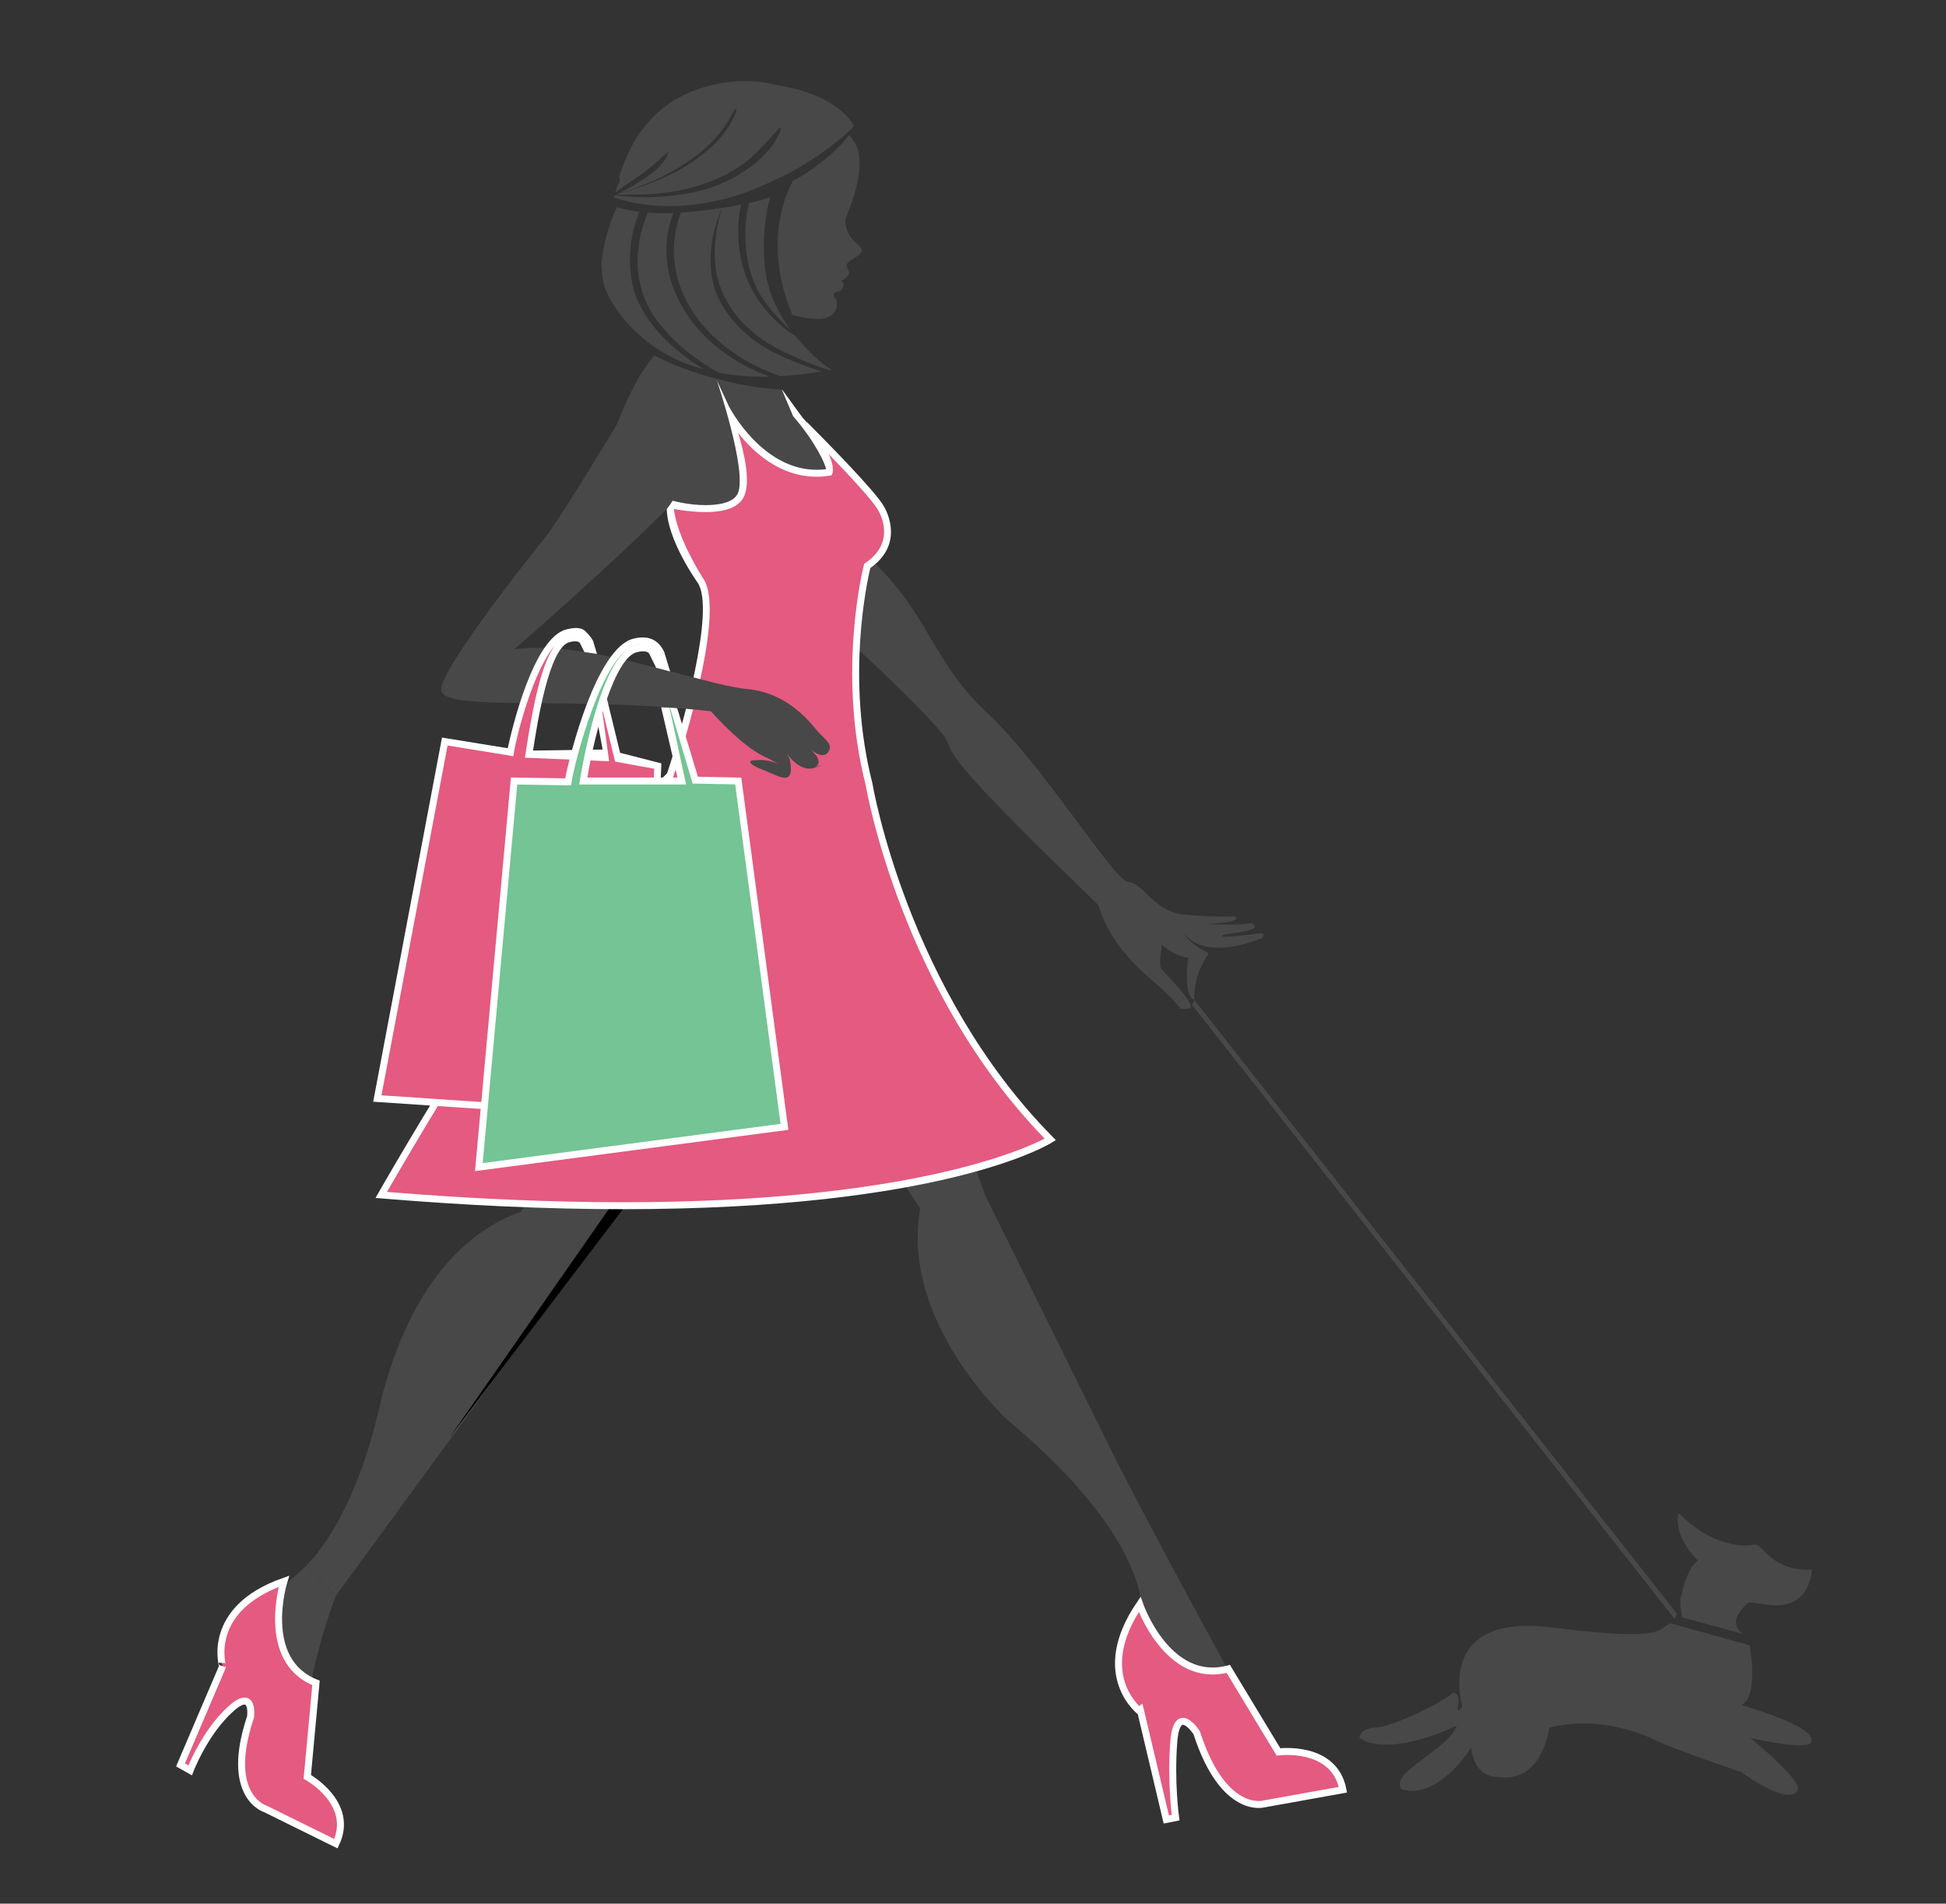 <?xml version="1.0" encoding="utf-8"?>
<!-- Generator: Adobe Illustrator 15.1.0, SVG Export Plug-In . SVG Version: 6.00 Build 0)  -->
<!DOCTYPE svg PUBLIC "-//W3C//DTD SVG 1.1//EN" "http://www.w3.org/Graphics/SVG/1.1/DTD/svg11.dtd">
<svg version="1.1" id="Layer_1" xmlns="http://www.w3.org/2000/svg" xmlns:xlink="http://www.w3.org/1999/xlink" x="0px" y="0px"
	 width="557.648px" height="545.5px" viewBox="0 -33.5 557.648 545.5" enable-background="new 0 -33.5 557.648 545.5"
	 xml:space="preserve">
<rect x="0" y="-33.5" width="557.648" height="545.5" fill="#333333" stroke="none"/>
<g>
	<path fill="#484848" d="M242.031-0.839c-4.255-4.039-9.667-6.182-15.594-7.531c-1.384-0.317-2.783-0.606-4.197-0.857
		c-1.831-0.438-3.677-0.746-5.513-0.899c-6.747-0.563-13.778,0.713-19.823,3.42c-5.413,2.423-9.771,6.107-13.038,10.606
		c-0.285,0.364-0.562,0.732-0.826,1.109c-0.806,1.146-1.49,2.346-2.09,3.581c-1.509,2.81-2.725,5.8-3.551,8.836
		c0.211,0.344,0.291,0.749,0.146,1.104c-0.212,0.523-0.474,1.026-0.757,1.519c-0.01,0.063-0.024,0.121-0.039,0.181
		c-0.148,0.468-0.3,0.935-0.448,1.401c0.874-0.558,1.693-1.234,2.359-1.695c1.462-1.017,2.965-1.989,4.434-3.002
		c1.596-1.098,3.063-2.304,4.54-3.525c1.346-1.109,2.52-2.382,3.898-3.452c0.031-0.024,0.08-0.003,0.068,0.035
		c-1.011,3.553-4.831,6.371-8.021,8.383c-1.782,1.123-3.583,2.254-5.499,3.186c-0.125,0.062-0.25,0.122-0.38,0.181
		c1.619-0.377,3.197-0.895,4.662-1.438c4.036-1.5,7.939-3.287,11.576-5.469c3.683-2.21,7.212-4.721,10.12-7.741
		c1.461-1.517,2.798-3.14,3.928-4.869c0.548-0.843,1.09-1.688,1.563-2.566c0.373-0.686,0.666-1.462,1.27-2.011
		c0.074-0.065,0.184-0.011,0.189,0.072c0.078,0.905-0.443,1.823-0.842,2.64c-0.486,0.997-1.027,1.963-1.66,2.888
		c-1.151,1.687-2.491,3.269-3.976,4.724c-3.068,2.997-6.637,5.541-10.544,7.59c-3.891,2.044-8.02,3.732-12.246,5.124
		c-1.355,0.448-2.817,0.867-4.312,1.177c-0.278,0.122-0.565,0.238-0.852,0.337c2.994,0.148,6.012,0.128,8.944-0.022
		c4.964-0.255,9.931-1.018,14.631-2.496c4.601-1.448,9.018-3.431,12.815-6.215c4.032-2.958,6.958-6.686,10.311-10.21
		c0.196-0.208,0.575,0.011,0.491,0.258c-1.547,4.61-5.438,8.53-9.601,11.449c-4.021,2.819-8.647,4.963-13.563,6.202
		c-5.018,1.263-10.213,1.798-15.417,1.834c-3.098,0.022-6.125-0.213-9.147-0.571c-0.008,0.04-0.021,0.081-0.038,0.121
		c-0.036,0.121-0.021,0.227,0.031,0.318c-0.054,0.075-0.107,0.151-0.161,0.223c11.244,3.663,23.396,3.032,34.734-0.432
		c1.099-0.337,2.188-0.699,3.266-1.081c0.685-0.36,1.492-0.622,2.062-0.832c1.639-0.607,3.218-1.323,4.784-2.054
		c1.614-0.758,3.227-1.506,4.832-2.273c0.046-0.024,0.096-0.048,0.145-0.073c0.895-0.479,1.779-0.973,2.655-1.481
		c2.75-1.602,5.44-3.315,8-5.159c1.891-1.359,3.666-2.836,5.487-4.262c0.549-0.574,1.153-1.103,1.769-1.619
		c0.367-0.41,0.742-0.813,1.121-1.212C244.018,1.377,243.173,0.246,242.031-0.839z"/>
	<path fill="#484848" d="M220.733,23.01c-1.985,0.635-4.001,1.174-6.042,1.643c-0.152,0.568-0.291,1.139-0.405,1.718
		c-0.854,4.259-0.901,8.675-0.313,12.968c0.573,4.178,1.803,8.328,4.131,12.004c2.377,3.755,5.397,6.872,8.623,9.957
		c-4.28-5.72-7.03-12.086-7.603-19.005c-0.5-6.074-0.225-12.667,1.417-18.597C220.601,23.473,220.668,23.241,220.733,23.01z"/>
	<path fill="#484848" d="M205.527,45.665c1.452,6.423,5.287,12.028,10.682,16.406c4.846,3.932,10.452,6.397,16.379,8.702
		c1.673,0.65,3.372,1.273,5.095,1.813c0.232-0.043,0.463-0.081,0.692-0.125c-0.127-0.072-0.252-0.143-0.384-0.217
		c-1.787-1.038-3.271-2.345-4.735-3.727c-1.23-1.16-2.428-2.399-3.54-3.694c-0.651-0.692-1.287-1.395-1.891-2.123
		c-4.464-2.636-8.174-6.691-10.876-10.751c-2.517-3.779-4.069-8.042-4.829-12.384c-0.795-4.535-0.818-9.182,0.094-13.709
		c0.046-0.236,0.098-0.47,0.152-0.706c-2.982,0.601-6.005,1.058-9.044,1.441c-2.74,0.347-5.467,0.649-8.194,0.832
		c-4.667,11.996-1.069,24.997,8.224,34.395c4.801,4.854,10.763,8.727,17.346,11.396c0.911,0.369,1.86,0.729,2.84,1.077
		c3.983-0.226,7.974-0.698,11.919-1.331c-0.947-0.31-1.855-0.63-2.697-0.928c-6.276-2.21-12.281-4.53-17.4-8.601
		c-5.738-4.569-10.173-10.475-11.33-17.395c-1.129-6.729,0.093-13.412,2.773-19.735c0.007-0.015,0.035-0.011,0.03,0.006
		C204.992,32.494,204.093,39.322,205.527,45.665z"/>
	<path fill="#484848" d="M192.533,65.542c-5.283-4.751-9.775-10.669-11.254-17.358c-1.402-6.347-0.85-13.28,1.336-19.43
		c0.187-0.525,0.385-1.053,0.6-1.581c-0.799-0.103-1.602-0.22-2.406-0.366c-1.366-0.251-2.709-0.563-4.042-0.911
		c-0.115,0.246-0.236,0.485-0.347,0.73c-1.577,3.484-2.673,7.125-3.395,10.828c-0.261,1.346-0.483,2.697-0.684,4.053
		c0.03,1.971,0.209,3.891,0.527,5.669c0.04,0.224,0.089,0.445,0.134,0.666c0.464,1.545,1.08,3.051,1.891,4.484
		c4.025,7.088,10.755,13.315,18.615,17.028c2.708,1.279,5.497,2.278,8.346,3.041C198.504,70.388,195.365,68.089,192.533,65.542z"/>
	<path fill="#484848" d="M192.958,27.54c-2.428,0.097-4.855,0.078-7.287-0.11c-4.165,9.726-4.256,21.085,1.95,30.003
		c4.15,5.954,10.069,10.987,16.564,14.846c0.601,0.358,1.215,0.711,1.836,1.059c4.754,0.884,9.641,1.187,14.556,1.071
		c-10.382-3.74-19.468-10.515-24.75-19.439c-3.083-5.204-4.936-11.051-4.851-16.974C191.025,34.642,191.622,30.935,192.958,27.54z"
		/>
</g>
<path fill="#484848" d="M180.879,308.09L96.256,423.732l-8.492-8.643c0,0,13.166-11.582,20.819-44.729
	c7.651-33.143,23.437-50.569,40.794-56.676l11.856-22.899L180.879,308.09z"/>
<path fill="#484848" d="M87.805,415.156l8.451,8.576c0,0-4.204,10.229-7.762,27.612c-8.643,42.369-3.005-29.198-19.756-19.01
	C75.025,426.764,87.805,415.156,87.805,415.156z"/>
<path fill="#484848" d="M243.374,150.204c0,0,18.192,16.724,25.674,25.381c7.483,8.656-8.069-1.469,45.778,50.324
	c0,0,2.053,10.121,14.377,20.685c12.322,10.564,7.188,8.95,11.148,8.95c3.963,0-6.893-10.27-7.629-11.589
	c-0.732-1.322,0.146-4.696,0.146-6.75c0,0,4.109,3.522,7.633,3.667c0,0-1.617,10.859,1.76,12.181c0,0-0.734-6.455,4.107-13.352
	c0,0-6.309-3.229-6.896-5.722c0,0,4.553,8.325,22.303,1.282c0,0,1.283-1.649-1.064-1.282c-2.287,0.354-14.123,1.758-9.48,0.202
	c0,0,11.881-1.047,7.369-3.137c0,0-5.113,0.771-12.816,0.221c0,0,10.895-0.384,8.031-2.203c0,0-7.484,0.386-15.297-0.603
	c-7.809-0.991-11.219-9.134-15.186-9.244c-3.963-0.11-24.5-33.654-40.641-48.62c-16.137-14.963-17.019-30.223-35.503-45.773
	c-18.488-15.552-19.074-8.512-19.074-8.512L243.374,150.204z"/>
<path d="M343.309,454.582c-1.688,0.291-3.379,0.55-4.955,0.744c3.672,2.272,6.459,4.063,6.459,4.063
	S346.244,456.234,343.309,454.582z"/>
<path fill="#484848" d="M353.199,447.441c-3.676-6.78-18.863-34.315-33.035-61.876c-0.035-0.06-0.061-0.119-0.094-0.177
	l-37.84-76.557l-36.442-103.596c-10.273-47.327,2.152-74.743,2.152-74.743c1.77-12.205,6.177-18.094,3.811-19.055
	c-3.533-1.433-13.253-14.738-13.253-14.738l-8.046-8.554l-0.028-0.025c-0.17-0.055-0.342-0.126-0.517-0.237
	c-0.832-0.525-1.501-1.292-2.032-2.187c-0.294-0.344-0.577-0.703-0.833-1.085c-0.776-1.171-1.309-2.447-1.795-3.748
	c-0.432-0.854-0.822-1.753-1.17-2.687c-4.124-0.261-8.313-0.812-12.481-1.622c-0.214-0.037-0.427-0.076-0.641-0.116
	c-0.082-0.017-0.164-0.032-0.245-0.048c-0.882-0.168-1.761-0.37-2.638-0.598c-3.807-0.885-7.567-1.993-11.227-3.335
	c-22.741,25.229,11.474,64.3,9.624,79.54c-1.788,14.71-15.902,48.819-15.902,48.819l20.099,32.026l53.011,79.959
	c-5.743,32.689,25.182,60.748,25.182,60.748c30.064,24.995,36.525,43.131,37.906,50.233c0.42,2.161,0.369,3.302,0.369,3.302
	c-5.41,8.509-6.328,14.558-5.49,18.918c-0.797-0.24-1.119-0.123-0.764,0.486c0.529,0.9,1.141,1.874,1.84,2.839
	c1.199,2.563,2.932,4.33,4.109,5.608c2.363,2.572,3.133,1.147,3.375,0.214c1.156,0.353,2.422,0.553,3.826,0.523
	c1.234-0.023,2.719-0.155,4.32-0.353c-0.828-0.516-1.699-1.05-2.594-1.595c3.859-0.358,6.178,0.082,7.549,0.851
	c6.271-1.072,12.477-2.546,12.477-2.546C345.789,440.661,353.199,447.441,353.199,447.441z"/>
<path fill="#484848" d="M245.408,36.157c-2.468-2.028-3.374-4.639-3.086-7.066c0,0,6.724-14.811,2.748-21.437
	c-0.547-0.915-1.126-1.739-1.71-2.49c-2.14,2.754-4.646,5.147-6.704,6.782c-2.317,1.844-5.767,4.537-9.412,6.398
	c-0.37,0.671-0.728,1.346-1.044,2.046c-2.121,4.674-3.195,10.007-3.338,15.128c-0.153,5.56,0.702,10.623,2.257,15.933
	c0.495,1.691,1.284,3.487,1.936,5.321c0.87,0.183,1.573,0.335,1.864,0.417c1.246,0.322,3.307,0.686,6.311,0.686
	c0,0,5.491-0.375,4.5-5.436c0,0-2.39-2.306,0.991-2.462c0,0,2.087-1.918,0.303-2.922c0,0,2.939-1.685,2.16-2.916
	c-0.99-1.58-0.457-2.386,0.297-2.833C247.469,38.914,247.943,38.224,245.408,36.157z"/>
<path d="M243.194,28.993"/>
<path fill="#484848" d="M419.037,455.452c0,0-8.248-26.918,25.734-22.594c34.002,4.321,29.881,0.193,34.002-1.177l22.598,6.286
	c0,0,2.746,14.741-2.363,17.1c0,0,21.635,6.137,20.051,10.415c0,0,1.18,3.146-17.488-0.985c0,0,16.242,13.183,13.357,15.321
	c0,0-1.912,4.429-15.92-5.495c0,0-17.674-5.997-23.971-8.841c0,0-14.543-8.063-31.047-3.936c0,0-1.967,16.113-14.729,14.145
	c0,0-6.686,0.597-7.676-8.447c0,0-9.227,15.129-19.844,11.988c0,0-2.359-1.767,1.973-5.504c4.314-3.732,12.379-8.449,13.75-12.76
	c0,0-19.061,9.424-27.904,3.527c0,0,0-2.756,4.719-2.949c4.715-0.195,18.865-7.067,22.207-10.015c0,0,1.965,0,1.367,3.335
	C417.254,458.204,419.037,455.452,419.037,455.452z"/>
<path fill="#484848" d="M482.094,429.953c0,0-1.146-4.727-0.188-6.59c0,0,1.398-7.387,4.678-9.686c0,0-7.35-6.766-5.514-13.633
	c0,0,5.83,6.463,13.68,8.51c7.842,2.06,7.51-0.666,9.721,1.381c2.209,2.041,5.842,6.867,14.762,6.375
	c0,0-0.285,11.565-12.219,10.082c-11.936-1.495-5.77-0.822-5.77-0.822s-7.367,5.61-1.611,9.188"/>
<g>
	<g>
		<polygon fill="#484848" points="479.871,430.408 341.594,254.451 342.262,253.053 480.59,428.994 		"/>
	</g>
</g>
<path d="M129.062,378.106c0.035-0.058,0.07-0.112,0.104-0.175l45.135-64.75l68.936-85.484"/>
<path fill="#484848" d="M210.278,76.297c-0.626-0.127-1.25-0.271-1.875-0.426c-7.27-1.664-14.389-4.167-20.908-7.5
	c-3.379,3.938-6.972,10.112-10.619,19.562c0,0-12.368,20.718-19.681,31.318c0,0-30.953,38.326-30.77,44.907l20.898-11.518
	c0,0,45.455-39.604,55.206-52.767c6.56-8.856,9.716-16.545,9.025-23.324C211.127,76.467,210.701,76.385,210.278,76.297z"/>
<path fill="#E45A80" d="M249.018,191.127c-8.335-32.635-0.498-62.454-0.498-62.454c10.271-6.958,3.808-16.733,3.808-16.733
	c-2.411-4.209-16.764-18.744-21.497-23.491c-0.137-0.108-0.272-0.213-0.407-0.323c-0.022-0.005-0.043-0.008-0.068-0.017
	c8.761,10.035,7.23,13.726,7.23,13.726c-18.475,2.916-29.177-17.622-29.64-18.523c0.363,0.896,7.202,18.044,4.458,24.818
	c-2.816,6.958-20.375,2.98-20.375,2.98c0.247,8.864,8.696,21.784,8.696,21.784c6.709,9.859-8.696,55.749-8.696,55.749
	c-32.525,31.695-82.779,120.272-82.779,120.272c146.889,12.257,191.734-15.905,191.734-15.905
	C258.572,250.156,249.018,191.127,249.018,191.127z"/>
<path fill="#FFFFFF" d="M301.689,292.313C260.003,250.187,250.093,191.555,250,190.968l-0.02-0.088
	c-7.691-30.114-1.414-58.164-0.585-61.605c10.506-7.41,3.836-17.781,3.797-17.831c-2.416-4.214-15.95-17.976-21.657-23.696
	l-0.087-0.078c-0.134-0.105-0.266-0.211-0.395-0.316l-1.004-1.092l-5.907-8.081c-0.028-0.001-0.053-0.001-0.078-0.004l3.21,7.586
	c6.297,7.213,9.387,13.935,9.425,15.189c-0.897,0.114-1.794,0.17-2.678,0.17c-15.611,0-24.808-17.522-25.192-18.268l-3.409-7.334
	c0.071,0.175,8.697,25.731,6.064,32.234c-1.169,2.887-5.741,3.492-9.371,3.492c-4.915,0-9.317-1.258-9.366-1.269l-0.717,1.131
	l-0.967,1.272c0.253,9.039,8.481,20.521,8.841,21.073c5.244,7.704-4.46,41.83-8.742,54.643
	c-32.257,31.575-82.275,119.44-82.776,120.326l-0.768,1.354l1.548,0.13c24.6,2.052,47.948,3.095,69.396,3.095
	c0.005,0,0.005,0,0.01,0c91.407,0,121.693-18.367,122.939-19.148l1.047-0.66L301.689,292.313z M178.563,311.012
	c-20.941-0.004-43.703-0.996-67.675-2.959c6.474-11.271,51.971-89.595,81.834-118.701l0.17-0.167l0.079-0.229
	c0.636-1.893,15.483-46.473,8.587-56.606c-0.08-0.119-7.521-11.593-8.449-20.007c1.84,0.339,5.375,0.89,9.003,0.89
	c6.169,0,9.942-1.591,11.212-4.733c1.723-4.247-0.006-12.053-1.791-17.928c4.439,5.604,12.041,12.537,22.486,12.537
	c1.226,0,2.478-0.099,3.72-0.296l0.549-0.086l0.216-0.515c0.111-0.27,0.661-1.941-1.034-5.587
	c5.724,5.918,12.467,13.137,14.029,15.86c0.24,0.367,5.774,9.053-3.54,15.362l-0.306,0.209l-0.096,0.361
	c-0.078,0.299-7.802,30.419,0.484,62.912c0.331,1.948,10.441,59.44,51.314,101.44C293.16,295.999,259.927,311.012,178.563,311.012z"
	/>
<g>
	<path fill="#484848" d="M126.389,164.103c0.183,6.581,36.376,1.646,77.323,6.215c0,0,9.505,10.846,16.27,13.404l3.194,1.771
		c-1.294-0.635-4.167-1.686-8.009-0.98c0,0-1.279,0.792,3.412,2.561c4.692,1.766,9.323,5.361,7.74-3.048l-0.916-1.704
		c0,0,3.718,5.665,7.985,4.203c4.264-1.462,0.12-0.242,0.12-0.242s3.168-1.161-1.402-5.181c0,0,3.474,3.17,5.119,1.036
		c1.646-2.132-0.548-3.594-2.438-5.544c-1.89-1.952-8.164-11.517-20.839-12.675c-12.674-1.158-46.185-14.378-66.658-11.333"/>
</g>
<path fill="#E45A80" d="M183.429,286.584l-75.962-5.074l19.329-102.299l18.819,3.052c0.644-4.077,7.237-31.892,16.229-34.206
	c1.915-0.491,3.484-0.382,4.667,0.339c1.297,0.792,1.607,2.173,1.625,2.302l-1.66,0.043c-0.052-0.204-0.701-1.882-4.193-0.979
	c-6.761,1.731-9.994,24.348-11.367,33.052l22.309-0.331l-3.159-16.878l1.672-0.694l4.468,18.345l11.632,2.983L183.429,286.584z"/>
<path fill="#FFFFFF" d="M185.041,287.426l-1.014-0.067l-77.083-5.152l19.718-104.353l18.837,3.057
	c1.17-5.426,7.333-31.61,16.762-34.036c2.189-0.558,4.247-0.692,5.428,0.451c1.396,1.35,2.273,2.605,2.347,3.133l1.036,3.435
	l-3.617-0.552l-1.279-2.571l0,0c-0.002,0-0.232-0.499-1.39-0.499c-0.456,0-0.992,0.079-1.59,0.234
	c-5.832,1.489-9.18,22.937-10.44,31.008l-0.012,0.07l19.951-0.296l-3.09-16.513l3.49-1.447l4.601,18.895l11.836,3.035
	L185.041,287.426z M109.314,280.373l73.829,4.934l4.33-98.523l-11.21-2.034l-3.881-15.94l2.168,15.83l-24.137-1.03l0.377-2.4
	c1.933-12.383,4.27-24.183,8.119-29.628c-6.099,7.158-10.831,25.428-11.649,30.619l-0.156,0.986l-18.848-3.06L109.314,280.373z"/>
<path fill="#74C495" d="M224.793,289.402l-87.571,11.537l10.093-110.636l15.475,0.243c0.742-4.677,8.573-37.396,18.899-40.054
	c2.189-0.569,3.995-0.437,5.359,0.395c1.48,0.897,1.845,2.483,1.871,2.639l-1.918,0.043c-0.058-0.234-0.802-2.156-4.821-1.128
	c-7.75,1.999-13.457,27.861-15.036,37.862h28.226l-4.541-21.127l2.279,0.208l6.128,20.667l12.312,0.252L224.793,289.402z"/>
<path fill="#FFFFFF" d="M136.118,302.09l10.291-112.793l15.552,0.243c1.343-6.903,9.017-37.318,19.479-40.008
	c2.453-0.636,4.537-0.46,6.125,0.508c1.952,1.18,2.802,3.377,2.806,3.398l1.658,5.467l-4.005-1.047l-1.991-4.057
	c0,0.003,0,0.003,0,0.003c-0.004,0-0.278-0.67-1.744-0.67c-0.538,0-1.166,0.091-1.865,0.27
	c-6.232,1.611-11.851,22.393-14.113,35.907h25.825l-4.676-20.134l4.598,0.249l5.922,19.645l12.44,0.259l13.489,100.931
	L136.118,302.09z M148.219,191.31l-9.896,108.482l85.354-11.243l-13.002-97.27l-12.186-0.251l-6.492-21.819l-0.153,0.07
	l4.754,22.019h-30.619l0.182-1.15c0.232-1.473,5.817-36.101,15.77-38.67c0.938-0.241,1.796-0.353,2.54-0.329
	c-0.754-0.038-1.604,0.064-2.534,0.304c-9.203,2.37-17.155,32.886-18.166,39.249l-0.137,0.854L148.219,191.31z"/>
<path fill="#E45A80" stroke="#FFFFFF" stroke-width="2" stroke-miterlimit="10" d="M326.582,426.262c0,0,7.992,23.086,25.396,18.469
	l14.383,23.798c0,0,15.98-2.132,18.469,10.831l-22.73,4.086c0,0-11.545,3.196-19.18-20.427c0,0-5.684-8.876-6.566,2.667
	c-0.891,11.545,0.529,21.665,0.529,21.665l-2.664,0.529l-7.279-30.721C326.938,457.159,312.732,446.683,326.582,426.262z"/>
<path d="M68.738,432.336c-2.909,2.577-4.425,3.873-2.647,2.121C67.028,433.534,67.911,432.831,68.738,432.336z"/>
<path fill="#E45A80" stroke="#FFFFFF" stroke-width="2" stroke-miterlimit="10" d="M81.364,419.633c0,0-7.087,22.674,9.19,29.117
	l-2.497,26.922c0,0,13.733,7.568,8.184,19.146l-20.136-9.938c0,0-11.979-3.501-4.307-26.386c0,0,1.154-8.378-5.572-2.383
	c-7.562,6.736-11.735,17.691-11.735,17.691l-2.757-1.561l12.055-28.236C63.788,444.006,58.731,427.602,81.364,419.633z"/>
</svg>
